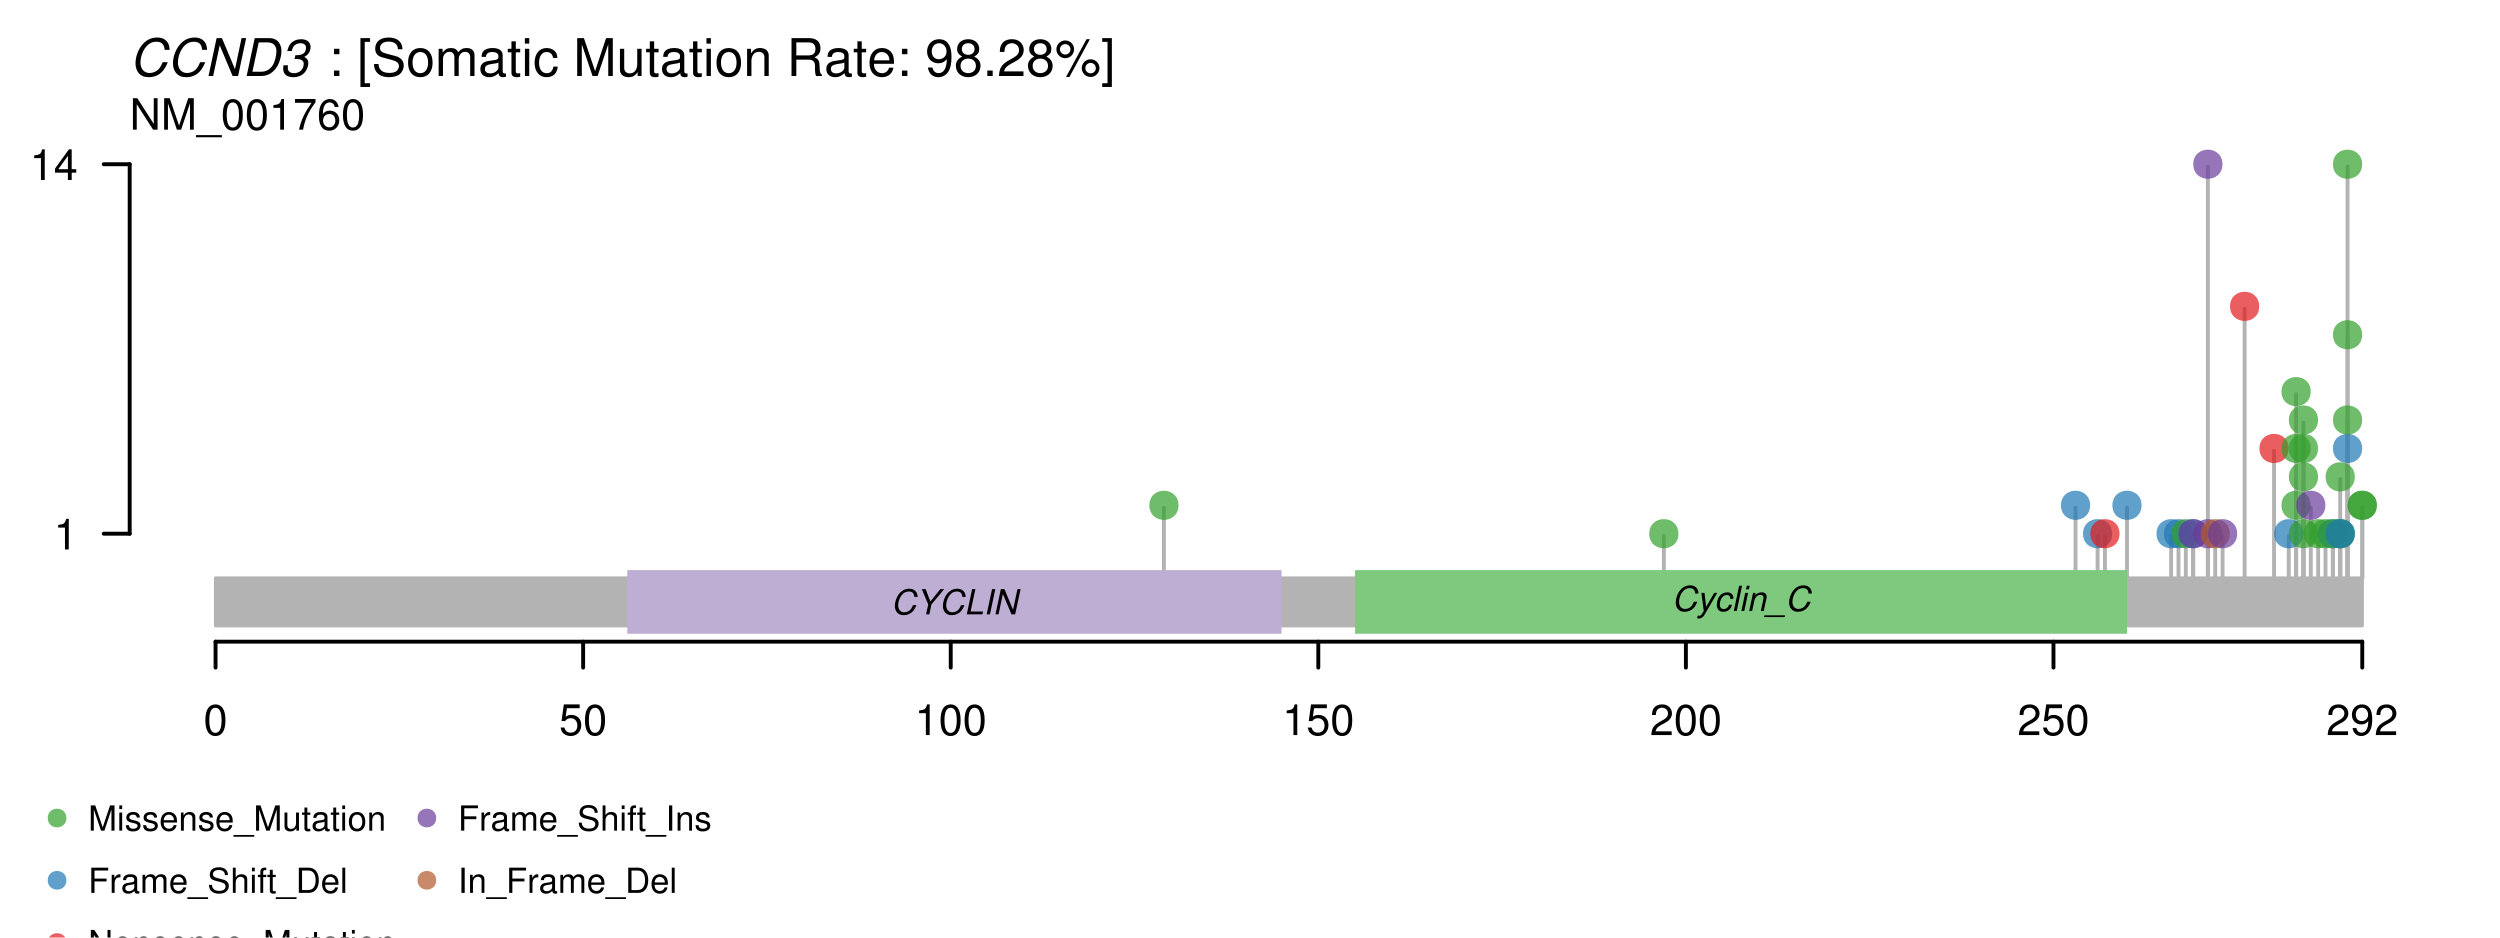 <?xml version="1.0" encoding="UTF-8"?>
<svg xmlns="http://www.w3.org/2000/svg" xmlns:xlink="http://www.w3.org/1999/xlink" width="576pt" height="216pt" viewBox="0 0 576 216" version="1.1">
<defs>
<g>
<symbol overflow="visible" id="glyph0-0">
<path style="stroke:none;" d=""/>
</symbol>
<symbol overflow="visible" id="glyph0-1">
<path style="stroke:none;" d="M 2.734 -7.062 C 2.078 -7.062 1.484 -6.766 1.109 -6.281 C 0.656 -5.656 0.422 -4.719 0.422 -3.406 C 0.422 -1.031 1.219 0.234 2.734 0.234 C 4.234 0.234 5.047 -1.031 5.047 -3.359 C 5.047 -4.734 4.828 -5.641 4.359 -6.281 C 3.984 -6.781 3.406 -7.062 2.734 -7.062 Z M 2.734 -6.281 C 3.688 -6.281 4.156 -5.328 4.156 -3.438 C 4.156 -1.438 3.688 -0.5 2.719 -0.5 C 1.797 -0.5 1.328 -1.469 1.328 -3.406 C 1.328 -5.328 1.797 -6.281 2.734 -6.281 Z M 2.734 -6.281 "/>
</symbol>
<symbol overflow="visible" id="glyph0-2">
<path style="stroke:none;" d="M 4.734 -7.062 L 1.094 -7.062 L 0.562 -3.219 L 1.375 -3.219 C 1.781 -3.703 2.125 -3.875 2.672 -3.875 C 3.609 -3.875 4.203 -3.219 4.203 -2.188 C 4.203 -1.172 3.625 -0.547 2.672 -0.547 C 1.906 -0.547 1.438 -0.938 1.219 -1.734 L 0.344 -1.734 C 0.469 -1.156 0.562 -0.875 0.781 -0.609 C 1.172 -0.078 1.891 0.234 2.688 0.234 C 4.109 0.234 5.109 -0.812 5.109 -2.297 C 5.109 -3.688 4.188 -4.641 2.828 -4.641 C 2.328 -4.641 1.938 -4.516 1.516 -4.219 L 1.797 -6.188 L 4.734 -6.188 Z M 4.734 -7.062 "/>
</symbol>
<symbol overflow="visible" id="glyph0-3">
<path style="stroke:none;" d="M 2.578 -5.031 L 2.578 0 L 3.453 0 L 3.453 -7.062 L 2.875 -7.062 C 2.562 -5.969 2.375 -5.828 1.016 -5.656 L 1.016 -5.031 Z M 2.578 -5.031 "/>
</symbol>
<symbol overflow="visible" id="glyph0-4">
<path style="stroke:none;" d="M 5.031 -0.859 L 1.328 -0.859 C 1.406 -1.438 1.734 -1.812 2.594 -2.312 L 3.594 -2.859 C 4.578 -3.391 5.094 -4.125 5.094 -4.984 C 5.094 -5.578 4.844 -6.125 4.422 -6.5 C 4.016 -6.875 3.5 -7.062 2.828 -7.062 C 1.938 -7.062 1.266 -6.734 0.875 -6.141 C 0.625 -5.766 0.516 -5.328 0.5 -4.609 L 1.375 -4.609 C 1.406 -5.094 1.469 -5.375 1.578 -5.609 C 1.812 -6.031 2.266 -6.297 2.797 -6.297 C 3.594 -6.297 4.188 -5.719 4.188 -4.969 C 4.188 -4.406 3.859 -3.938 3.234 -3.578 L 2.312 -3.062 C 0.844 -2.219 0.422 -1.547 0.344 0 L 5.031 0 Z M 5.031 -0.859 "/>
</symbol>
<symbol overflow="visible" id="glyph0-5">
<path style="stroke:none;" d="M 0.531 -1.609 C 0.703 -0.453 1.453 0.234 2.531 0.234 C 3.297 0.234 4.016 -0.156 4.422 -0.781 C 4.859 -1.469 5.062 -2.328 5.062 -3.609 C 5.062 -4.797 4.891 -5.547 4.469 -6.188 C 4.078 -6.75 3.469 -7.062 2.688 -7.062 C 1.344 -7.062 0.375 -6.062 0.375 -4.672 C 0.375 -3.359 1.281 -2.438 2.547 -2.438 C 3.219 -2.438 3.703 -2.672 4.156 -3.219 C 4.156 -1.5 3.594 -0.547 2.594 -0.547 C 1.969 -0.547 1.547 -0.938 1.406 -1.609 Z M 2.672 -6.297 C 3.5 -6.297 4.109 -5.609 4.109 -4.703 C 4.109 -3.828 3.5 -3.219 2.641 -3.219 C 1.797 -3.219 1.281 -3.797 1.281 -4.75 C 1.281 -5.641 1.875 -6.297 2.672 -6.297 Z M 2.672 -6.297 "/>
</symbol>
<symbol overflow="visible" id="glyph0-6">
<path style="stroke:none;" d="M 3.25 -1.688 L 3.25 0 L 4.125 0 L 4.125 -1.688 L 5.172 -1.688 L 5.172 -2.484 L 4.125 -2.484 L 4.125 -7.062 L 3.484 -7.062 L 0.281 -2.625 L 0.281 -1.688 Z M 3.25 -2.484 L 1.047 -2.484 L 3.25 -5.562 Z M 3.25 -2.484 "/>
</symbol>
<symbol overflow="visible" id="glyph0-7">
<path style="stroke:none;" d="M 6.422 -7.25 L 5.547 -7.25 L 5.547 -1.328 L 1.766 -7.25 L 0.75 -7.25 L 0.75 0 L 1.625 0 L 1.625 -5.875 L 5.391 0 L 6.422 0 Z M 6.422 -7.25 "/>
</symbol>
<symbol overflow="visible" id="glyph0-8">
<path style="stroke:none;" d="M 4.656 0 L 6.703 -6.078 L 6.703 0 L 7.578 0 L 7.578 -7.25 L 6.297 -7.25 L 4.188 -0.938 L 2.031 -7.25 L 0.75 -7.25 L 0.75 0 L 1.625 0 L 1.625 -6.078 L 3.688 0 Z M 4.656 0 "/>
</symbol>
<symbol overflow="visible" id="glyph0-9">
<path style="stroke:none;" d="M 5.75 1.25 L -0.219 1.25 L -0.219 1.75 L 5.75 1.75 Z M 5.75 1.25 "/>
</symbol>
<symbol overflow="visible" id="glyph0-10">
<path style="stroke:none;" d="M 5.172 -7.062 L 0.453 -7.062 L 0.453 -6.188 L 4.266 -6.188 C 2.594 -3.797 1.906 -2.312 1.375 0 L 2.312 0 C 2.703 -2.266 3.578 -4.203 5.172 -6.312 Z M 5.172 -7.062 "/>
</symbol>
<symbol overflow="visible" id="glyph0-11">
<path style="stroke:none;" d="M 4.953 -5.219 C 4.781 -6.375 4.031 -7.062 2.953 -7.062 C 2.188 -7.062 1.484 -6.672 1.062 -6.047 C 0.625 -5.359 0.422 -4.5 0.422 -3.219 C 0.422 -2.031 0.609 -1.281 1.031 -0.641 C 1.406 -0.078 2.016 0.234 2.797 0.234 C 4.141 0.234 5.109 -0.766 5.109 -2.156 C 5.109 -3.469 4.203 -4.391 2.953 -4.391 C 2.25 -4.391 1.703 -4.125 1.328 -3.609 C 1.328 -5.328 1.891 -6.281 2.891 -6.281 C 3.516 -6.281 3.938 -5.891 4.078 -5.219 Z M 2.844 -3.609 C 3.688 -3.609 4.203 -3.031 4.203 -2.078 C 4.203 -1.188 3.609 -0.547 2.812 -0.547 C 1.984 -0.547 1.375 -1.219 1.375 -2.125 C 1.375 -3 1.969 -3.609 2.844 -3.609 Z M 2.844 -3.609 "/>
</symbol>
<symbol overflow="visible" id="glyph1-0">
<path style="stroke:none;" d=""/>
</symbol>
<symbol overflow="visible" id="glyph1-1">
<path style="stroke:none;" d="M 9.203 -6.016 C 9.172 -6.719 9.047 -7.172 8.828 -7.578 C 8.328 -8.422 7.484 -8.859 6.359 -8.859 C 4.953 -8.859 3.797 -8.297 2.875 -7.172 C 1.922 -6.031 1.344 -4.391 1.344 -2.891 C 1.344 -2.062 1.578 -1.297 2.016 -0.734 C 2.562 -0.047 3.328 0.281 4.391 0.281 C 5.656 0.281 6.75 -0.188 7.531 -1.047 C 8 -1.547 8.375 -2.219 8.781 -3.172 L 7.609 -3.172 C 7.312 -2.5 7.125 -2.141 6.906 -1.859 C 6.406 -1.141 5.5 -0.688 4.547 -0.688 C 3.312 -0.688 2.484 -1.656 2.484 -3.109 C 2.484 -4.203 2.844 -5.391 3.453 -6.297 C 4.188 -7.375 5.062 -7.891 6.156 -7.891 C 7.359 -7.891 7.953 -7.297 8.062 -6.016 Z M 9.203 -6.016 "/>
</symbol>
<symbol overflow="visible" id="glyph1-2">
<path style="stroke:none;" d="M 9.578 -8.719 L 8.516 -8.719 L 7 -1.562 L 4 -8.719 L 2.766 -8.719 L 0.906 0 L 1.969 0 L 3.484 -7.062 L 6.453 0 L 7.719 0 Z M 9.578 -8.719 "/>
</symbol>
<symbol overflow="visible" id="glyph1-3">
<path style="stroke:none;" d="M 1.062 0 L 4.438 0 C 5.719 0 6.812 -0.531 7.688 -1.609 C 8.5 -2.594 9.078 -4.344 9.078 -5.828 C 9.078 -6.703 8.719 -7.594 8.156 -8.094 C 7.703 -8.5 7.062 -8.719 6.281 -8.719 L 2.922 -8.719 Z M 2.391 -0.984 L 3.844 -7.734 L 5.875 -7.734 C 7.156 -7.734 7.922 -6.984 7.922 -5.734 C 7.922 -4.641 7.547 -3.203 7.062 -2.453 C 6.438 -1.5 5.531 -0.984 4.453 -0.984 Z M 2.391 -0.984 "/>
</symbol>
<symbol overflow="visible" id="glyph1-4">
<path style="stroke:none;" d="M 3.469 -3.891 C 3.719 -3.906 3.844 -3.906 4 -3.906 C 5 -3.906 5.578 -3.5 5.578 -2.828 C 5.578 -1.531 4.656 -0.641 3.312 -0.641 C 2.469 -0.641 1.906 -1.109 1.906 -1.844 C 1.906 -1.938 1.906 -2.109 1.938 -2.312 L 1.953 -2.469 L 0.906 -2.469 C 0.859 -2.109 0.844 -1.938 0.844 -1.719 C 0.844 -0.438 1.656 0.281 3.156 0.281 C 4.234 0.281 5.141 -0.078 5.75 -0.75 C 6.297 -1.344 6.641 -2.203 6.641 -2.969 C 6.641 -3.656 6.375 -4.047 5.703 -4.391 C 6.719 -4.953 7.156 -5.672 7.156 -6.734 C 7.156 -7.781 6.297 -8.469 4.984 -8.469 C 4 -8.469 3.156 -8.109 2.562 -7.453 C 2.219 -7.047 2.016 -6.594 1.781 -5.734 L 2.828 -5.734 C 2.953 -6.266 3.062 -6.547 3.234 -6.797 C 3.594 -7.281 4.172 -7.547 4.844 -7.547 C 5.625 -7.547 6.109 -7.156 6.109 -6.516 C 6.109 -6.062 5.953 -5.625 5.703 -5.344 C 5.375 -4.969 4.75 -4.781 3.875 -4.781 L 3.656 -4.781 Z M 3.469 -3.891 "/>
</symbol>
<symbol overflow="visible" id="glyph2-0">
<path style="stroke:none;" d=""/>
</symbol>
<symbol overflow="visible" id="glyph2-1">
<path style="stroke:none;" d=""/>
</symbol>
<symbol overflow="visible" id="glyph2-2">
<path style="stroke:none;" d="M 2.562 -1.25 L 1.312 -1.25 L 1.312 0 L 2.562 0 Z M 2.562 -6.266 L 1.312 -6.266 L 1.312 -5.016 L 2.562 -5.016 Z M 2.562 -6.266 "/>
</symbol>
<symbol overflow="visible" id="glyph2-3">
<path style="stroke:none;" d="M 2.984 -8.719 L 0.766 -8.719 L 0.766 2.531 L 2.984 2.531 L 2.984 1.672 L 1.75 1.672 L 1.75 -7.859 L 2.984 -7.859 Z M 2.984 -8.719 "/>
</symbol>
<symbol overflow="visible" id="glyph2-4">
<path style="stroke:none;" d="M 7.125 -6.156 C 7.109 -7.859 5.938 -8.859 3.938 -8.859 C 2.016 -8.859 0.844 -7.875 0.844 -6.297 C 0.844 -5.234 1.406 -4.562 2.547 -4.266 L 4.703 -3.688 C 5.812 -3.406 6.312 -2.969 6.312 -2.281 C 6.312 -1.812 6.062 -1.344 5.688 -1.078 C 5.344 -0.844 4.797 -0.703 4.094 -0.703 C 3.141 -0.703 2.5 -0.938 2.078 -1.438 C 1.75 -1.812 1.609 -2.234 1.625 -2.766 L 0.578 -2.766 C 0.578 -1.969 0.734 -1.453 1.094 -0.969 C 1.688 -0.156 2.688 0.281 4.016 0.281 C 5.062 0.281 5.906 0.031 6.469 -0.391 C 7.047 -0.859 7.422 -1.641 7.422 -2.391 C 7.422 -3.469 6.75 -4.25 5.562 -4.578 L 3.375 -5.156 C 2.328 -5.453 1.953 -5.781 1.953 -6.453 C 1.953 -7.344 2.719 -7.922 3.891 -7.922 C 5.281 -7.922 6.062 -7.297 6.078 -6.156 Z M 7.125 -6.156 "/>
</symbol>
<symbol overflow="visible" id="glyph2-5">
<path style="stroke:none;" d="M 3.25 -6.438 C 1.5 -6.438 0.438 -5.188 0.438 -3.078 C 0.438 -0.984 1.484 0.281 3.266 0.281 C 5.016 0.281 6.094 -0.984 6.094 -3.031 C 6.094 -5.203 5.062 -6.438 3.25 -6.438 Z M 3.266 -5.516 C 4.391 -5.516 5.062 -4.609 5.062 -3.047 C 5.062 -1.578 4.359 -0.641 3.266 -0.641 C 2.156 -0.641 1.469 -1.562 1.469 -3.078 C 1.469 -4.594 2.156 -5.516 3.266 -5.516 Z M 3.266 -5.516 "/>
</symbol>
<symbol overflow="visible" id="glyph2-6">
<path style="stroke:none;" d="M 0.844 -6.266 L 0.844 0 L 1.844 0 L 1.844 -3.938 C 1.844 -4.844 2.5 -5.562 3.312 -5.562 C 4.047 -5.562 4.469 -5.109 4.469 -4.312 L 4.469 0 L 5.469 0 L 5.469 -3.938 C 5.469 -4.844 6.125 -5.562 6.938 -5.562 C 7.672 -5.562 8.109 -5.109 8.109 -4.312 L 8.109 0 L 9.109 0 L 9.109 -4.703 C 9.109 -5.828 8.469 -6.438 7.297 -6.438 C 6.453 -6.438 5.953 -6.188 5.359 -5.484 C 5 -6.156 4.5 -6.438 3.688 -6.438 C 2.844 -6.438 2.297 -6.125 1.75 -5.375 L 1.75 -6.266 Z M 0.844 -6.266 "/>
</symbol>
<symbol overflow="visible" id="glyph2-7">
<path style="stroke:none;" d="M 6.391 -0.578 C 6.281 -0.562 6.234 -0.562 6.188 -0.562 C 5.828 -0.562 5.641 -0.734 5.641 -1.047 L 5.641 -4.734 C 5.641 -5.844 4.828 -6.438 3.281 -6.438 C 2.375 -6.438 1.625 -6.188 1.203 -5.719 C 0.922 -5.391 0.797 -5.031 0.781 -4.406 L 1.781 -4.406 C 1.859 -5.172 2.312 -5.516 3.25 -5.516 C 4.141 -5.516 4.656 -5.188 4.656 -4.594 L 4.656 -4.328 C 4.656 -3.906 4.406 -3.734 3.609 -3.641 C 2.203 -3.453 1.984 -3.406 1.609 -3.25 C 0.875 -2.953 0.5 -2.391 0.5 -1.578 C 0.5 -0.438 1.297 0.281 2.562 0.281 C 3.344 0.281 3.984 0 4.688 -0.641 C 4.75 -0.016 5.062 0.281 5.719 0.281 C 5.922 0.281 6.078 0.25 6.391 0.172 Z M 4.656 -1.969 C 4.656 -1.641 4.547 -1.438 4.25 -1.156 C 3.844 -0.781 3.359 -0.594 2.766 -0.594 C 2 -0.594 1.547 -0.969 1.547 -1.609 C 1.547 -2.266 1.984 -2.594 3.047 -2.75 C 4.094 -2.891 4.312 -2.938 4.656 -3.094 Z M 4.656 -1.969 "/>
</symbol>
<symbol overflow="visible" id="glyph2-8">
<path style="stroke:none;" d="M 3.031 -6.266 L 2.016 -6.266 L 2.016 -7.984 L 1.016 -7.984 L 1.016 -6.266 L 0.172 -6.266 L 0.172 -5.453 L 1.016 -5.453 L 1.016 -0.719 C 1.016 -0.078 1.453 0.281 2.219 0.281 C 2.469 0.281 2.703 0.25 3.031 0.188 L 3.031 -0.641 C 2.906 -0.609 2.75 -0.594 2.562 -0.594 C 2.125 -0.594 2.016 -0.719 2.016 -1.156 L 2.016 -5.453 L 3.031 -5.453 Z M 3.031 -6.266 "/>
</symbol>
<symbol overflow="visible" id="glyph2-9">
<path style="stroke:none;" d="M 1.797 -6.266 L 0.797 -6.266 L 0.797 0 L 1.797 0 Z M 1.797 -8.719 L 0.781 -8.719 L 0.781 -7.453 L 1.797 -7.453 Z M 1.797 -8.719 "/>
</symbol>
<symbol overflow="visible" id="glyph2-10">
<path style="stroke:none;" d="M 5.625 -4.156 C 5.578 -4.766 5.453 -5.156 5.219 -5.516 C 4.781 -6.094 4.031 -6.438 3.156 -6.438 C 1.469 -6.438 0.375 -5.109 0.375 -3.031 C 0.375 -1 1.453 0.281 3.141 0.281 C 4.641 0.281 5.578 -0.625 5.703 -2.156 L 4.703 -2.156 C 4.531 -1.141 4.016 -0.641 3.172 -0.641 C 2.062 -0.641 1.406 -1.547 1.406 -3.031 C 1.406 -4.594 2.062 -5.516 3.141 -5.516 C 3.984 -5.516 4.5 -5.031 4.625 -4.156 Z M 5.625 -4.156 "/>
</symbol>
<symbol overflow="visible" id="glyph2-11">
<path style="stroke:none;" d="M 5.594 0 L 8.047 -7.297 L 8.047 0 L 9.094 0 L 9.094 -8.719 L 7.547 -8.719 L 5.016 -1.125 L 2.438 -8.719 L 0.891 -8.719 L 0.891 0 L 1.953 0 L 1.953 -7.297 L 4.422 0 Z M 5.594 0 "/>
</symbol>
<symbol overflow="visible" id="glyph2-12">
<path style="stroke:none;" d="M 5.766 0 L 5.766 -6.266 L 4.766 -6.266 L 4.766 -2.719 C 4.766 -1.438 4.094 -0.594 3.062 -0.594 C 2.266 -0.594 1.766 -1.078 1.766 -1.828 L 1.766 -6.266 L 0.781 -6.266 L 0.781 -1.438 C 0.781 -0.391 1.547 0.281 2.766 0.281 C 3.688 0.281 4.281 -0.047 4.859 -0.875 L 4.859 0 Z M 5.766 0 "/>
</symbol>
<symbol overflow="visible" id="glyph2-13">
<path style="stroke:none;" d="M 0.844 -6.266 L 0.844 0 L 1.844 0 L 1.844 -3.453 C 1.844 -4.734 2.516 -5.562 3.531 -5.562 C 4.328 -5.562 4.828 -5.094 4.828 -4.344 L 4.828 0 L 5.828 0 L 5.828 -4.734 C 5.828 -5.766 5.047 -6.438 3.844 -6.438 C 2.906 -6.438 2.312 -6.078 1.75 -5.219 L 1.75 -6.266 Z M 0.844 -6.266 "/>
</symbol>
<symbol overflow="visible" id="glyph2-14">
<path style="stroke:none;" d="M 2.219 -3.75 L 5.094 -3.75 C 6.078 -3.75 6.531 -3.281 6.531 -2.203 L 6.516 -1.422 C 6.516 -0.891 6.609 -0.359 6.766 0 L 8.109 0 L 8.109 -0.281 C 7.703 -0.562 7.609 -0.875 7.594 -2.031 C 7.578 -3.469 7.344 -3.891 6.406 -4.297 C 7.391 -4.781 7.781 -5.391 7.781 -6.391 C 7.781 -7.891 6.844 -8.719 5.125 -8.719 L 1.109 -8.719 L 1.109 0 L 2.219 0 Z M 2.219 -4.734 L 2.219 -7.734 L 4.906 -7.734 C 5.531 -7.734 5.891 -7.641 6.172 -7.406 C 6.469 -7.141 6.625 -6.75 6.625 -6.234 C 6.625 -5.203 6.094 -4.734 4.906 -4.734 Z M 2.219 -4.734 "/>
</symbol>
<symbol overflow="visible" id="glyph2-15">
<path style="stroke:none;" d="M 6.125 -2.797 C 6.125 -3.75 6.062 -4.328 5.875 -4.797 C 5.469 -5.828 4.516 -6.438 3.344 -6.438 C 1.609 -6.438 0.484 -5.109 0.484 -3.047 C 0.484 -0.984 1.562 0.281 3.328 0.281 C 4.75 0.281 5.75 -0.531 6 -1.906 L 5 -1.906 C 4.719 -1.078 4.156 -0.641 3.359 -0.641 C 2.719 -0.641 2.188 -0.938 1.859 -1.453 C 1.609 -1.812 1.531 -2.172 1.516 -2.797 Z M 1.547 -3.609 C 1.625 -4.766 2.328 -5.516 3.328 -5.516 C 4.312 -5.516 5.062 -4.703 5.062 -3.688 C 5.062 -3.656 5.062 -3.641 5.062 -3.609 Z M 1.547 -3.609 "/>
</symbol>
<symbol overflow="visible" id="glyph2-16">
<path style="stroke:none;" d="M 0.641 -1.938 C 0.844 -0.547 1.75 0.281 3.031 0.281 C 3.969 0.281 4.812 -0.172 5.312 -0.938 C 5.844 -1.75 6.078 -2.797 6.078 -4.344 C 6.078 -5.766 5.875 -6.672 5.359 -7.422 C 4.906 -8.109 4.156 -8.469 3.234 -8.469 C 1.609 -8.469 0.453 -7.281 0.453 -5.625 C 0.453 -4.047 1.531 -2.922 3.062 -2.922 C 3.859 -2.922 4.453 -3.219 5 -3.875 C 4.984 -1.812 4.312 -0.656 3.109 -0.656 C 2.359 -0.656 1.859 -1.125 1.688 -1.938 Z M 3.219 -7.547 C 4.203 -7.547 4.938 -6.734 4.938 -5.641 C 4.938 -4.609 4.203 -3.859 3.172 -3.859 C 2.156 -3.859 1.531 -4.562 1.531 -5.703 C 1.531 -6.781 2.25 -7.547 3.219 -7.547 Z M 3.219 -7.547 "/>
</symbol>
<symbol overflow="visible" id="glyph2-17">
<path style="stroke:none;" d="M 4.672 -4.453 C 5.547 -4.984 5.828 -5.422 5.828 -6.219 C 5.828 -7.547 4.797 -8.469 3.281 -8.469 C 1.797 -8.469 0.734 -7.547 0.734 -6.219 C 0.734 -5.422 1.031 -5 1.891 -4.453 C 0.922 -4 0.438 -3.281 0.438 -2.359 C 0.438 -0.797 1.609 0.281 3.281 0.281 C 4.953 0.281 6.125 -0.797 6.125 -2.344 C 6.125 -3.281 5.656 -4 4.672 -4.453 Z M 3.281 -7.547 C 4.188 -7.547 4.75 -7.016 4.75 -6.188 C 4.75 -5.406 4.172 -4.875 3.281 -4.875 C 2.406 -4.875 1.812 -5.406 1.812 -6.203 C 1.812 -7.016 2.406 -7.547 3.281 -7.547 Z M 3.281 -4 C 4.344 -4 5.062 -3.328 5.062 -2.328 C 5.062 -1.328 4.344 -0.656 3.266 -0.656 C 2.234 -0.656 1.516 -1.344 1.516 -2.328 C 1.516 -3.328 2.234 -4 3.281 -4 Z M 3.281 -4 "/>
</symbol>
<symbol overflow="visible" id="glyph2-18">
<path style="stroke:none;" d="M 2.281 -1.25 L 1.047 -1.25 L 1.047 0 L 2.281 0 Z M 2.281 -1.25 "/>
</symbol>
<symbol overflow="visible" id="glyph2-19">
<path style="stroke:none;" d="M 6.047 -1.047 L 1.594 -1.047 C 1.703 -1.734 2.078 -2.172 3.125 -2.781 L 4.312 -3.438 C 5.5 -4.078 6.109 -4.953 6.109 -5.984 C 6.109 -6.688 5.828 -7.344 5.312 -7.812 C 4.812 -8.266 4.203 -8.469 3.391 -8.469 C 2.312 -8.469 1.516 -8.094 1.047 -7.375 C 0.75 -6.922 0.625 -6.391 0.594 -5.531 L 1.656 -5.531 C 1.688 -6.109 1.75 -6.453 1.906 -6.734 C 2.172 -7.25 2.719 -7.547 3.359 -7.547 C 4.312 -7.547 5.031 -6.875 5.031 -5.969 C 5.031 -5.297 4.641 -4.719 3.891 -4.297 L 2.781 -3.672 C 1.016 -2.672 0.5 -1.859 0.406 0 L 6.047 0 Z M 6.047 -1.047 "/>
</symbol>
<symbol overflow="visible" id="glyph2-20">
<path style="stroke:none;" d="M 2.375 -8.188 C 1.266 -8.188 0.344 -7.266 0.344 -6.141 C 0.344 -5.016 1.266 -4.094 2.391 -4.094 C 3.5 -4.094 4.422 -5.016 4.422 -6.125 C 4.422 -7.281 3.531 -8.188 2.375 -8.188 Z M 2.375 -7.344 C 3.062 -7.344 3.594 -6.812 3.594 -6.125 C 3.594 -5.469 3.047 -4.938 2.391 -4.938 C 1.719 -4.938 1.172 -5.484 1.172 -6.141 C 1.172 -6.812 1.719 -7.344 2.375 -7.344 Z M 7.281 -8.469 L 2.562 0.234 L 3.344 0.234 L 8.062 -8.469 Z M 8.219 -3.844 C 7.109 -3.844 6.188 -2.922 6.188 -1.812 C 6.188 -0.688 7.109 0.234 8.234 0.234 C 9.328 0.234 10.266 -0.688 10.266 -1.797 C 10.266 -2.938 9.375 -3.844 8.219 -3.844 Z M 8.219 -3.016 C 8.906 -3.016 9.438 -2.469 9.438 -1.797 C 9.438 -1.141 8.891 -0.609 8.234 -0.609 C 7.562 -0.609 7.016 -1.141 7.016 -1.812 C 7.016 -2.469 7.562 -3.016 8.219 -3.016 Z M 8.219 -3.016 "/>
</symbol>
<symbol overflow="visible" id="glyph2-21">
<path style="stroke:none;" d="M 0.281 2.531 L 2.5 2.531 L 2.5 -8.719 L 0.281 -8.719 L 0.281 -7.859 L 1.5 -7.859 L 1.5 1.672 L 0.281 1.672 Z M 0.281 2.531 "/>
</symbol>
<symbol overflow="visible" id="glyph3-0">
<path style="stroke:none;" d=""/>
</symbol>
<symbol overflow="visible" id="glyph3-1">
<path style="stroke:none;" d="M 6.141 -4.016 C 6.109 -4.484 6.031 -4.781 5.875 -5.047 C 5.547 -5.609 4.984 -5.906 4.234 -5.906 C 3.312 -5.906 2.531 -5.531 1.906 -4.781 C 1.281 -4.031 0.891 -2.922 0.891 -1.922 C 0.891 -1.375 1.047 -0.875 1.344 -0.5 C 1.719 -0.031 2.219 0.188 2.922 0.188 C 3.766 0.188 4.5 -0.125 5.016 -0.688 C 5.328 -1.031 5.594 -1.469 5.859 -2.125 L 5.078 -2.125 C 4.875 -1.672 4.75 -1.422 4.609 -1.234 C 4.266 -0.75 3.672 -0.469 3.031 -0.469 C 2.203 -0.469 1.656 -1.109 1.656 -2.078 C 1.656 -2.797 1.891 -3.594 2.297 -4.203 C 2.781 -4.922 3.375 -5.266 4.109 -5.266 C 4.906 -5.266 5.312 -4.875 5.375 -4.016 Z M 6.141 -4.016 "/>
</symbol>
<symbol overflow="visible" id="glyph3-2">
<path style="stroke:none;" d="M 4 -4.172 L 2.141 -0.938 L 1.766 -4.172 L 1.047 -4.172 L 1.594 0.031 L 1.172 0.672 C 0.969 1.016 0.844 1.094 0.547 1.094 C 0.469 1.094 0.406 1.078 0.188 1.062 L 0.062 1.656 C 0.203 1.719 0.297 1.734 0.453 1.734 C 1.016 1.734 1.422 1.469 1.766 0.875 L 4.703 -4.172 Z M 4 -4.172 "/>
</symbol>
<symbol overflow="visible" id="glyph3-3">
<path style="stroke:none;" d="M 4.391 -2.766 L 4.406 -2.891 C 4.406 -3.016 4.422 -3.094 4.422 -3.125 C 4.422 -3.391 4.266 -3.703 4.062 -3.922 C 3.812 -4.172 3.484 -4.297 3.031 -4.297 C 2.312 -4.297 1.672 -4 1.25 -3.438 C 0.875 -2.953 0.609 -2.094 0.609 -1.359 C 0.609 -0.984 0.734 -0.594 0.953 -0.312 C 1.234 0.031 1.578 0.188 2.094 0.188 C 2.75 0.188 3.297 -0.047 3.672 -0.484 C 3.875 -0.719 4 -0.984 4.125 -1.438 L 3.453 -1.438 C 3.219 -0.781 2.781 -0.438 2.203 -0.438 C 1.656 -0.438 1.312 -0.828 1.312 -1.438 C 1.312 -1.953 1.469 -2.562 1.734 -2.969 C 2.031 -3.438 2.438 -3.688 2.922 -3.688 C 3.422 -3.688 3.734 -3.406 3.734 -2.953 C 3.734 -2.906 3.734 -2.844 3.719 -2.766 Z M 4.391 -2.766 "/>
</symbol>
<symbol overflow="visible" id="glyph3-4">
<path style="stroke:none;" d="M 2.453 -5.812 L 1.781 -5.812 L 0.547 0 L 1.219 0 Z M 2.453 -5.812 "/>
</symbol>
<symbol overflow="visible" id="glyph3-5">
<path style="stroke:none;" d="M 2.078 -4.172 L 1.406 -4.172 L 0.531 0 L 1.188 0 Z M 2.438 -5.812 L 1.766 -5.812 L 1.578 -4.984 L 2.25 -4.984 Z M 2.438 -5.812 "/>
</symbol>
<symbol overflow="visible" id="glyph3-6">
<path style="stroke:none;" d="M 1.438 -4.172 L 0.562 0 L 1.234 0 L 1.719 -2.297 C 1.906 -3.172 2.469 -3.719 3.172 -3.719 C 3.578 -3.719 3.875 -3.438 3.875 -3.078 C 3.875 -3.031 3.859 -2.906 3.828 -2.781 L 3.234 0 L 3.906 0 L 4.547 -3 C 4.562 -3.094 4.578 -3.203 4.578 -3.297 C 4.578 -3.906 4.156 -4.297 3.484 -4.297 C 2.891 -4.297 2.359 -4.078 1.938 -3.656 L 2.047 -4.172 Z M 1.438 -4.172 "/>
</symbol>
<symbol overflow="visible" id="glyph3-7">
<path style="stroke:none;" d="M 4.391 1 L -0.375 1 L -0.469 1.406 L 4.297 1.406 Z M 4.391 1 "/>
</symbol>
<symbol overflow="visible" id="glyph3-8">
<path style="stroke:none;" d="M 3.562 -2.281 L 6.5 -5.812 L 5.625 -5.812 L 3.312 -2.969 L 2.234 -5.812 L 1.344 -5.812 L 2.828 -2.281 L 2.328 0 L 3.078 0 Z M 3.562 -2.281 "/>
</symbol>
<symbol overflow="visible" id="glyph3-9">
<path style="stroke:none;" d="M 2.625 -5.812 L 1.875 -5.812 L 0.641 0 L 4.25 0 L 4.391 -0.656 L 1.516 -0.656 Z M 2.625 -5.812 "/>
</symbol>
<symbol overflow="visible" id="glyph3-10">
<path style="stroke:none;" d="M 2.781 -5.812 L 2.031 -5.812 L 0.797 0 L 1.547 0 Z M 2.781 -5.812 "/>
</symbol>
<symbol overflow="visible" id="glyph3-11">
<path style="stroke:none;" d="M 6.391 -5.812 L 5.672 -5.812 L 4.656 -1.047 L 2.672 -5.812 L 1.844 -5.812 L 0.609 0 L 1.312 0 L 2.312 -4.703 L 4.297 0 L 5.141 0 Z M 6.391 -5.812 "/>
</symbol>
<symbol overflow="visible" id="glyph4-0">
<path style="stroke:none;" d=""/>
</symbol>
<symbol overflow="visible" id="glyph4-1">
<path style="stroke:none;" d="M 3.734 0 L 5.359 -4.875 L 5.359 0 L 6.062 0 L 6.062 -5.812 L 5.031 -5.812 L 3.344 -0.75 L 1.625 -5.812 L 0.594 -5.812 L 0.594 0 L 1.297 0 L 1.297 -4.875 L 2.953 0 Z M 3.734 0 "/>
</symbol>
<symbol overflow="visible" id="glyph4-2">
<path style="stroke:none;" d="M 1.188 -4.172 L 0.531 -4.172 L 0.531 0 L 1.188 0 Z M 1.188 -5.812 L 0.531 -5.812 L 0.531 -4.969 L 1.188 -4.969 Z M 1.188 -5.812 "/>
</symbol>
<symbol overflow="visible" id="glyph4-3">
<path style="stroke:none;" d="M 3.484 -3.016 C 3.484 -3.828 2.938 -4.297 1.969 -4.297 C 1 -4.297 0.375 -3.797 0.375 -3.016 C 0.375 -2.359 0.703 -2.062 1.703 -1.812 L 2.312 -1.672 C 2.781 -1.547 2.969 -1.391 2.969 -1.078 C 2.969 -0.688 2.578 -0.438 1.984 -0.438 C 1.641 -0.438 1.328 -0.531 1.156 -0.703 C 1.062 -0.828 1.016 -0.953 0.969 -1.25 L 0.266 -1.25 C 0.297 -0.281 0.844 0.188 1.938 0.188 C 2.984 0.188 3.656 -0.328 3.656 -1.141 C 3.656 -1.766 3.312 -2.109 2.484 -2.297 L 1.844 -2.453 C 1.297 -2.578 1.062 -2.75 1.062 -3.047 C 1.062 -3.438 1.406 -3.688 1.953 -3.688 C 2.484 -3.688 2.766 -3.453 2.781 -3.016 Z M 3.484 -3.016 "/>
</symbol>
<symbol overflow="visible" id="glyph4-4">
<path style="stroke:none;" d="M 4.094 -1.859 C 4.094 -2.5 4.047 -2.891 3.922 -3.203 C 3.656 -3.875 3.016 -4.297 2.234 -4.297 C 1.062 -4.297 0.312 -3.406 0.312 -2.031 C 0.312 -0.656 1.047 0.188 2.219 0.188 C 3.172 0.188 3.828 -0.359 4 -1.266 L 3.328 -1.266 C 3.141 -0.719 2.766 -0.438 2.234 -0.438 C 1.812 -0.438 1.453 -0.625 1.234 -0.969 C 1.078 -1.219 1.016 -1.453 1.016 -1.859 Z M 1.031 -2.406 C 1.078 -3.172 1.547 -3.688 2.219 -3.688 C 2.875 -3.688 3.375 -3.141 3.375 -2.453 C 3.375 -2.438 3.375 -2.422 3.375 -2.406 Z M 1.031 -2.406 "/>
</symbol>
<symbol overflow="visible" id="glyph4-5">
<path style="stroke:none;" d="M 0.562 -4.172 L 0.562 0 L 1.234 0 L 1.234 -2.297 C 1.234 -3.156 1.672 -3.719 2.359 -3.719 C 2.891 -3.719 3.219 -3.391 3.219 -2.891 L 3.219 0 L 3.875 0 L 3.875 -3.156 C 3.875 -3.844 3.359 -4.297 2.562 -4.297 C 1.938 -4.297 1.531 -4.062 1.172 -3.469 L 1.172 -4.172 Z M 0.562 -4.172 "/>
</symbol>
<symbol overflow="visible" id="glyph4-6">
<path style="stroke:none;" d="M 4.609 1 L -0.172 1 L -0.172 1.406 L 4.609 1.406 Z M 4.609 1 "/>
</symbol>
<symbol overflow="visible" id="glyph4-7">
<path style="stroke:none;" d="M 3.844 0 L 3.844 -4.172 L 3.172 -4.172 L 3.172 -1.812 C 3.172 -0.953 2.734 -0.391 2.047 -0.391 C 1.516 -0.391 1.172 -0.719 1.172 -1.219 L 1.172 -4.172 L 0.516 -4.172 L 0.516 -0.953 C 0.516 -0.266 1.031 0.188 1.844 0.188 C 2.469 0.188 2.859 -0.031 3.25 -0.578 L 3.25 0 Z M 3.844 0 "/>
</symbol>
<symbol overflow="visible" id="glyph4-8">
<path style="stroke:none;" d="M 2.031 -4.172 L 1.344 -4.172 L 1.344 -5.328 L 0.672 -5.328 L 0.672 -4.172 L 0.109 -4.172 L 0.109 -3.641 L 0.672 -3.641 L 0.672 -0.484 C 0.672 -0.062 0.969 0.188 1.484 0.188 C 1.641 0.188 1.797 0.172 2.031 0.125 L 2.031 -0.438 C 1.938 -0.406 1.828 -0.391 1.703 -0.391 C 1.422 -0.391 1.344 -0.484 1.344 -0.766 L 1.344 -3.641 L 2.031 -3.641 Z M 2.031 -4.172 "/>
</symbol>
<symbol overflow="visible" id="glyph4-9">
<path style="stroke:none;" d="M 4.266 -0.391 C 4.188 -0.375 4.156 -0.375 4.125 -0.375 C 3.891 -0.375 3.766 -0.5 3.766 -0.703 L 3.766 -3.156 C 3.766 -3.891 3.219 -4.297 2.188 -4.297 C 1.578 -4.297 1.078 -4.125 0.812 -3.812 C 0.609 -3.594 0.531 -3.359 0.516 -2.938 L 1.188 -2.938 C 1.25 -3.453 1.547 -3.688 2.172 -3.688 C 2.766 -3.688 3.094 -3.453 3.094 -3.062 L 3.094 -2.891 C 3.094 -2.609 2.938 -2.484 2.406 -2.422 C 1.469 -2.297 1.328 -2.266 1.062 -2.172 C 0.578 -1.969 0.328 -1.594 0.328 -1.047 C 0.328 -0.297 0.859 0.188 1.703 0.188 C 2.234 0.188 2.656 0 3.125 -0.438 C 3.172 -0.016 3.375 0.188 3.812 0.188 C 3.938 0.188 4.047 0.172 4.266 0.109 Z M 3.094 -1.312 C 3.094 -1.094 3.031 -0.953 2.844 -0.766 C 2.562 -0.531 2.234 -0.391 1.844 -0.391 C 1.328 -0.391 1.031 -0.641 1.031 -1.062 C 1.031 -1.5 1.328 -1.734 2.031 -1.828 C 2.734 -1.922 2.875 -1.953 3.094 -2.062 Z M 3.094 -1.312 "/>
</symbol>
<symbol overflow="visible" id="glyph4-10">
<path style="stroke:none;" d="M 2.172 -4.297 C 1 -4.297 0.281 -3.453 0.281 -2.062 C 0.281 -0.656 0.984 0.188 2.172 0.188 C 3.344 0.188 4.062 -0.656 4.062 -2.031 C 4.062 -3.469 3.375 -4.297 2.172 -4.297 Z M 2.172 -3.688 C 2.922 -3.688 3.375 -3.062 3.375 -2.031 C 3.375 -1.047 2.906 -0.438 2.172 -0.438 C 1.438 -0.438 0.984 -1.047 0.984 -2.062 C 0.984 -3.062 1.438 -3.688 2.172 -3.688 Z M 2.172 -3.688 "/>
</symbol>
<symbol overflow="visible" id="glyph4-11">
<path style="stroke:none;" d="M 1.453 -2.641 L 4.234 -2.641 L 4.234 -3.297 L 1.453 -3.297 L 1.453 -5.156 L 4.609 -5.156 L 4.609 -5.812 L 0.719 -5.812 L 0.719 0 L 1.453 0 Z M 1.453 -2.641 "/>
</symbol>
<symbol overflow="visible" id="glyph4-12">
<path style="stroke:none;" d="M 0.547 -4.172 L 0.547 0 L 1.219 0 L 1.219 -2.172 C 1.219 -2.766 1.375 -3.156 1.688 -3.391 C 1.891 -3.531 2.094 -3.578 2.562 -3.594 L 2.562 -4.266 C 2.453 -4.281 2.391 -4.297 2.297 -4.297 C 1.875 -4.297 1.547 -4.047 1.156 -3.422 L 1.156 -4.172 Z M 0.547 -4.172 "/>
</symbol>
<symbol overflow="visible" id="glyph4-13">
<path style="stroke:none;" d="M 0.562 -4.172 L 0.562 0 L 1.234 0 L 1.234 -2.625 C 1.234 -3.234 1.672 -3.719 2.203 -3.719 C 2.703 -3.719 2.984 -3.406 2.984 -2.875 L 2.984 0 L 3.656 0 L 3.656 -2.625 C 3.656 -3.234 4.094 -3.719 4.625 -3.719 C 5.109 -3.719 5.406 -3.406 5.406 -2.875 L 5.406 0 L 6.078 0 L 6.078 -3.125 C 6.078 -3.875 5.641 -4.297 4.859 -4.297 C 4.297 -4.297 3.969 -4.125 3.578 -3.656 C 3.328 -4.109 3 -4.297 2.453 -4.297 C 1.891 -4.297 1.531 -4.094 1.172 -3.578 L 1.172 -4.172 Z M 0.562 -4.172 "/>
</symbol>
<symbol overflow="visible" id="glyph4-14">
<path style="stroke:none;" d="M 4.75 -4.109 C 4.734 -5.25 3.953 -5.906 2.625 -5.906 C 1.344 -5.906 0.562 -5.25 0.562 -4.203 C 0.562 -3.484 0.938 -3.047 1.703 -2.844 L 3.141 -2.469 C 3.875 -2.266 4.203 -1.969 4.203 -1.516 C 4.203 -1.219 4.047 -0.891 3.797 -0.719 C 3.562 -0.562 3.203 -0.469 2.719 -0.469 C 2.094 -0.469 1.672 -0.625 1.391 -0.953 C 1.172 -1.219 1.078 -1.484 1.078 -1.844 L 0.375 -1.844 C 0.391 -1.312 0.5 -0.969 0.719 -0.641 C 1.125 -0.109 1.797 0.188 2.672 0.188 C 3.375 0.188 3.938 0.031 4.312 -0.266 C 4.703 -0.578 4.953 -1.094 4.953 -1.594 C 4.953 -2.312 4.5 -2.844 3.719 -3.047 L 2.25 -3.438 C 1.547 -3.641 1.297 -3.859 1.297 -4.297 C 1.297 -4.891 1.812 -5.281 2.594 -5.281 C 3.516 -5.281 4.047 -4.859 4.047 -4.109 Z M 4.75 -4.109 "/>
</symbol>
<symbol overflow="visible" id="glyph4-15">
<path style="stroke:none;" d="M 0.562 -5.812 L 0.562 0 L 1.219 0 L 1.219 -2.297 C 1.219 -3.156 1.672 -3.719 2.344 -3.719 C 2.562 -3.719 2.781 -3.641 2.938 -3.516 C 3.125 -3.391 3.219 -3.188 3.219 -2.891 L 3.219 0 L 3.875 0 L 3.875 -3.156 C 3.875 -3.859 3.375 -4.297 2.562 -4.297 C 1.969 -4.297 1.609 -4.109 1.219 -3.609 L 1.219 -5.812 Z M 0.562 -5.812 "/>
</symbol>
<symbol overflow="visible" id="glyph4-16">
<path style="stroke:none;" d="M 2.062 -4.172 L 1.359 -4.172 L 1.359 -4.828 C 1.359 -5.109 1.516 -5.25 1.828 -5.25 C 1.875 -5.25 1.906 -5.25 2.062 -5.25 L 2.062 -5.797 C 1.906 -5.828 1.812 -5.828 1.688 -5.828 C 1.062 -5.828 0.703 -5.484 0.703 -4.891 L 0.703 -4.172 L 0.141 -4.172 L 0.141 -3.641 L 0.703 -3.641 L 0.703 0 L 1.359 0 L 1.359 -3.641 L 2.062 -3.641 Z M 2.062 -4.172 "/>
</symbol>
<symbol overflow="visible" id="glyph4-17">
<path style="stroke:none;" d="M 0.703 0 L 2.953 0 C 4.422 0 5.312 -1.094 5.312 -2.906 C 5.312 -4.703 4.422 -5.812 2.953 -5.812 L 0.703 -5.812 Z M 1.453 -0.656 L 1.453 -5.156 L 2.828 -5.156 C 3.969 -5.156 4.578 -4.375 4.578 -2.906 C 4.578 -1.438 3.969 -0.656 2.828 -0.656 Z M 1.453 -0.656 "/>
</symbol>
<symbol overflow="visible" id="glyph4-18">
<path style="stroke:none;" d="M 1.219 -5.812 L 0.547 -5.812 L 0.547 0 L 1.219 0 Z M 1.219 -5.812 "/>
</symbol>
<symbol overflow="visible" id="glyph4-19">
<path style="stroke:none;" d="M 5.141 -5.812 L 4.453 -5.812 L 4.453 -1.062 L 1.406 -5.812 L 0.609 -5.812 L 0.609 0 L 1.312 0 L 1.312 -4.703 L 4.312 0 L 5.141 0 Z M 5.141 -5.812 "/>
</symbol>
<symbol overflow="visible" id="glyph4-20">
<path style="stroke:none;" d="M 1.547 -5.812 L 0.797 -5.812 L 0.797 0 L 1.547 0 Z M 1.547 -5.812 "/>
</symbol>
</g>
</defs>
<g id="surface94">
<rect x="0" y="0" width="576" height="216" style="fill:rgb(100%,100%,100%);fill-opacity:1;stroke:none;"/>
<path style="fill-rule:nonzero;fill:rgb(70.196%,70.196%,70.196%);fill-opacity:1;stroke-width:0.75;stroke-linecap:round;stroke-linejoin:round;stroke:rgb(70.196%,70.196%,70.196%);stroke-opacity:1;stroke-miterlimit:10;" d="M 49.664 144.184 L 544.266 144.184 L 544.266 133.184 L 49.664 133.184 Z M 49.664 144.184 "/>
<path style="fill:none;stroke-width:0.9;stroke-linecap:round;stroke-linejoin:round;stroke:rgb(0%,0%,0%);stroke-opacity:1;stroke-miterlimit:10;" d="M 49.664 147.84 L 544.266 147.84 "/>
<path style="fill:none;stroke-width:0.9;stroke-linecap:round;stroke-linejoin:round;stroke:rgb(0%,0%,0%);stroke-opacity:1;stroke-miterlimit:10;" d="M 49.664 147.84 L 49.664 153.816 "/>
<path style="fill:none;stroke-width:0.9;stroke-linecap:round;stroke-linejoin:round;stroke:rgb(0%,0%,0%);stroke-opacity:1;stroke-miterlimit:10;" d="M 134.355 147.84 L 134.355 153.816 "/>
<path style="fill:none;stroke-width:0.9;stroke-linecap:round;stroke-linejoin:round;stroke:rgb(0%,0%,0%);stroke-opacity:1;stroke-miterlimit:10;" d="M 219.047 147.84 L 219.047 153.816 "/>
<path style="fill:none;stroke-width:0.9;stroke-linecap:round;stroke-linejoin:round;stroke:rgb(0%,0%,0%);stroke-opacity:1;stroke-miterlimit:10;" d="M 303.738 147.84 L 303.738 153.816 "/>
<path style="fill:none;stroke-width:0.9;stroke-linecap:round;stroke-linejoin:round;stroke:rgb(0%,0%,0%);stroke-opacity:1;stroke-miterlimit:10;" d="M 388.43 147.84 L 388.43 153.816 "/>
<path style="fill:none;stroke-width:0.9;stroke-linecap:round;stroke-linejoin:round;stroke:rgb(0%,0%,0%);stroke-opacity:1;stroke-miterlimit:10;" d="M 473.121 147.84 L 473.121 153.816 "/>
<path style="fill:none;stroke-width:0.9;stroke-linecap:round;stroke-linejoin:round;stroke:rgb(0%,0%,0%);stroke-opacity:1;stroke-miterlimit:10;" d="M 544.266 147.84 L 544.266 153.816 "/>
<g style="fill:rgb(0%,0%,0%);fill-opacity:1;">
  <use xlink:href="#glyph0-1" x="46.895" y="169.352"/>
</g>
<g style="fill:rgb(0%,0%,0%);fill-opacity:1;">
  <use xlink:href="#glyph0-2" x="128.816" y="169.352"/>
  <use xlink:href="#glyph0-1" x="134.354" y="169.352"/>
</g>
<g style="fill:rgb(0%,0%,0%);fill-opacity:1;">
  <use xlink:href="#glyph0-3" x="210.742" y="169.352"/>
  <use xlink:href="#glyph0-1" x="216.28" y="169.352"/>
  <use xlink:href="#glyph0-1" x="221.818" y="169.352"/>
</g>
<g style="fill:rgb(0%,0%,0%);fill-opacity:1;">
  <use xlink:href="#glyph0-3" x="295.434" y="169.352"/>
  <use xlink:href="#glyph0-2" x="300.971" y="169.352"/>
  <use xlink:href="#glyph0-1" x="306.509" y="169.352"/>
</g>
<g style="fill:rgb(0%,0%,0%);fill-opacity:1;">
  <use xlink:href="#glyph0-4" x="380.125" y="169.352"/>
  <use xlink:href="#glyph0-1" x="385.663" y="169.352"/>
  <use xlink:href="#glyph0-1" x="391.201" y="169.352"/>
</g>
<g style="fill:rgb(0%,0%,0%);fill-opacity:1;">
  <use xlink:href="#glyph0-4" x="464.816" y="169.352"/>
  <use xlink:href="#glyph0-2" x="470.354" y="169.352"/>
  <use xlink:href="#glyph0-1" x="475.892" y="169.352"/>
</g>
<g style="fill:rgb(0%,0%,0%);fill-opacity:1;">
  <use xlink:href="#glyph0-4" x="535.961" y="169.352"/>
  <use xlink:href="#glyph0-5" x="541.499" y="169.352"/>
  <use xlink:href="#glyph0-4" x="547.036" y="169.352"/>
</g>
<path style="fill:none;stroke-width:0.9;stroke-linecap:round;stroke-linejoin:round;stroke:rgb(0%,0%,0%);stroke-opacity:1;stroke-miterlimit:10;" d="M 29.879 122.969 L 29.879 37.84 "/>
<path style="fill:none;stroke-width:0.9;stroke-linecap:round;stroke-linejoin:round;stroke:rgb(0%,0%,0%);stroke-opacity:1;stroke-miterlimit:10;" d="M 29.879 122.969 L 23.902 122.969 "/>
<path style="fill:none;stroke-width:0.9;stroke-linecap:round;stroke-linejoin:round;stroke:rgb(0%,0%,0%);stroke-opacity:1;stroke-miterlimit:10;" d="M 29.879 37.84 L 23.902 37.84 "/>
<g style="fill:rgb(0%,0%,0%);fill-opacity:1;">
  <use xlink:href="#glyph0-3" x="12.391" y="126.598"/>
</g>
<g style="fill:rgb(0%,0%,0%);fill-opacity:1;">
  <use xlink:href="#glyph0-3" x="6.855" y="41.469"/>
  <use xlink:href="#glyph0-6" x="12.393" y="41.469"/>
</g>
<path style="fill:none;stroke-width:0.9;stroke-linecap:round;stroke-linejoin:round;stroke:rgb(70.196%,70.196%,70.196%);stroke-opacity:1;stroke-miterlimit:10;" d="M 268.168 133.184 L 268.168 116.969 "/>
<path style="fill:none;stroke-width:0.9;stroke-linecap:round;stroke-linejoin:round;stroke:rgb(70.196%,70.196%,70.196%);stroke-opacity:1;stroke-miterlimit:10;" d="M 383.352 133.184 L 383.352 123.52 "/>
<path style="fill:none;stroke-width:0.9;stroke-linecap:round;stroke-linejoin:round;stroke:rgb(70.196%,70.196%,70.196%);stroke-opacity:1;stroke-miterlimit:10;" d="M 478.203 133.184 L 478.203 116.969 "/>
<path style="fill:none;stroke-width:0.9;stroke-linecap:round;stroke-linejoin:round;stroke:rgb(70.196%,70.196%,70.196%);stroke-opacity:1;stroke-miterlimit:10;" d="M 483.285 133.184 L 483.285 123.52 "/>
<path style="fill:none;stroke-width:0.9;stroke-linecap:round;stroke-linejoin:round;stroke:rgb(70.196%,70.196%,70.196%);stroke-opacity:1;stroke-miterlimit:10;" d="M 484.98 133.184 L 484.98 123.52 "/>
<path style="fill:none;stroke-width:0.9;stroke-linecap:round;stroke-linejoin:round;stroke:rgb(70.196%,70.196%,70.196%);stroke-opacity:1;stroke-miterlimit:10;" d="M 490.062 133.184 L 490.062 116.969 "/>
<path style="fill:none;stroke-width:0.9;stroke-linecap:round;stroke-linejoin:round;stroke:rgb(70.196%,70.196%,70.196%);stroke-opacity:1;stroke-miterlimit:10;" d="M 500.223 133.184 L 500.223 123.52 "/>
<path style="fill:none;stroke-width:0.9;stroke-linecap:round;stroke-linejoin:round;stroke:rgb(70.196%,70.196%,70.196%);stroke-opacity:1;stroke-miterlimit:10;" d="M 501.918 133.184 L 501.918 123.52 "/>
<path style="fill:none;stroke-width:0.9;stroke-linecap:round;stroke-linejoin:round;stroke:rgb(70.196%,70.196%,70.196%);stroke-opacity:1;stroke-miterlimit:10;" d="M 503.613 133.184 L 503.613 123.52 "/>
<path style="fill:none;stroke-width:0.9;stroke-linecap:round;stroke-linejoin:round;stroke:rgb(70.196%,70.196%,70.196%);stroke-opacity:1;stroke-miterlimit:10;" d="M 505.305 133.184 L 505.305 123.52 "/>
<path style="fill:none;stroke-width:0.9;stroke-linecap:round;stroke-linejoin:round;stroke:rgb(70.196%,70.196%,70.196%);stroke-opacity:1;stroke-miterlimit:10;" d="M 505.305 133.184 L 505.305 123.52 "/>
<path style="fill:none;stroke-width:0.9;stroke-linecap:round;stroke-linejoin:round;stroke:rgb(70.196%,70.196%,70.196%);stroke-opacity:1;stroke-miterlimit:10;" d="M 508.695 133.184 L 508.695 38.391 "/>
<path style="fill:none;stroke-width:0.9;stroke-linecap:round;stroke-linejoin:round;stroke:rgb(70.196%,70.196%,70.196%);stroke-opacity:1;stroke-miterlimit:10;" d="M 508.695 133.184 L 508.695 123.52 "/>
<path style="fill:none;stroke-width:0.9;stroke-linecap:round;stroke-linejoin:round;stroke:rgb(70.196%,70.196%,70.196%);stroke-opacity:1;stroke-miterlimit:10;" d="M 510.387 133.184 L 510.387 123.52 "/>
<path style="fill:none;stroke-width:0.9;stroke-linecap:round;stroke-linejoin:round;stroke:rgb(70.196%,70.196%,70.196%);stroke-opacity:1;stroke-miterlimit:10;" d="M 512.082 133.184 L 512.082 123.52 "/>
<path style="fill:none;stroke-width:0.9;stroke-linecap:round;stroke-linejoin:round;stroke:rgb(70.196%,70.196%,70.196%);stroke-opacity:1;stroke-miterlimit:10;" d="M 517.164 133.184 L 517.164 71.133 "/>
<path style="fill:none;stroke-width:0.9;stroke-linecap:round;stroke-linejoin:round;stroke:rgb(70.196%,70.196%,70.196%);stroke-opacity:1;stroke-miterlimit:10;" d="M 523.938 133.184 L 523.938 103.875 "/>
<path style="fill:none;stroke-width:0.9;stroke-linecap:round;stroke-linejoin:round;stroke:rgb(70.196%,70.196%,70.196%);stroke-opacity:1;stroke-miterlimit:10;" d="M 527.324 133.184 L 527.324 123.52 "/>
<path style="fill:none;stroke-width:0.9;stroke-linecap:round;stroke-linejoin:round;stroke:rgb(70.196%,70.196%,70.196%);stroke-opacity:1;stroke-miterlimit:10;" d="M 529.02 133.184 L 529.02 90.777 "/>
<path style="fill:none;stroke-width:0.9;stroke-linecap:round;stroke-linejoin:round;stroke:rgb(70.196%,70.196%,70.196%);stroke-opacity:1;stroke-miterlimit:10;" d="M 529.02 133.184 L 529.02 116.969 "/>
<path style="fill:none;stroke-width:0.9;stroke-linecap:round;stroke-linejoin:round;stroke:rgb(70.196%,70.196%,70.196%);stroke-opacity:1;stroke-miterlimit:10;" d="M 529.02 133.184 L 529.02 103.875 "/>
<path style="fill:none;stroke-width:0.9;stroke-linecap:round;stroke-linejoin:round;stroke:rgb(70.196%,70.196%,70.196%);stroke-opacity:1;stroke-miterlimit:10;" d="M 530.715 133.184 L 530.715 97.324 "/>
<path style="fill:none;stroke-width:0.9;stroke-linecap:round;stroke-linejoin:round;stroke:rgb(70.196%,70.196%,70.196%);stroke-opacity:1;stroke-miterlimit:10;" d="M 530.715 133.184 L 530.715 110.422 "/>
<path style="fill:none;stroke-width:0.9;stroke-linecap:round;stroke-linejoin:round;stroke:rgb(70.196%,70.196%,70.196%);stroke-opacity:1;stroke-miterlimit:10;" d="M 530.715 133.184 L 530.715 103.875 "/>
<path style="fill:none;stroke-width:0.9;stroke-linecap:round;stroke-linejoin:round;stroke:rgb(70.196%,70.196%,70.196%);stroke-opacity:1;stroke-miterlimit:10;" d="M 530.715 133.184 L 530.715 123.52 "/>
<path style="fill:none;stroke-width:0.9;stroke-linecap:round;stroke-linejoin:round;stroke:rgb(70.196%,70.196%,70.196%);stroke-opacity:1;stroke-miterlimit:10;" d="M 532.406 133.184 L 532.406 116.969 "/>
<path style="fill:none;stroke-width:0.9;stroke-linecap:round;stroke-linejoin:round;stroke:rgb(70.196%,70.196%,70.196%);stroke-opacity:1;stroke-miterlimit:10;" d="M 534.102 133.184 L 534.102 123.52 "/>
<path style="fill:none;stroke-width:0.9;stroke-linecap:round;stroke-linejoin:round;stroke:rgb(70.196%,70.196%,70.196%);stroke-opacity:1;stroke-miterlimit:10;" d="M 535.793 133.184 L 535.793 123.52 "/>
<path style="fill:none;stroke-width:0.9;stroke-linecap:round;stroke-linejoin:round;stroke:rgb(70.196%,70.196%,70.196%);stroke-opacity:1;stroke-miterlimit:10;" d="M 537.488 133.184 L 537.488 123.52 "/>
<path style="fill:none;stroke-width:0.9;stroke-linecap:round;stroke-linejoin:round;stroke:rgb(70.196%,70.196%,70.196%);stroke-opacity:1;stroke-miterlimit:10;" d="M 537.488 133.184 L 537.488 123.52 "/>
<path style="fill:none;stroke-width:0.9;stroke-linecap:round;stroke-linejoin:round;stroke:rgb(70.196%,70.196%,70.196%);stroke-opacity:1;stroke-miterlimit:10;" d="M 539.184 133.184 L 539.184 123.52 "/>
<path style="fill:none;stroke-width:0.9;stroke-linecap:round;stroke-linejoin:round;stroke:rgb(70.196%,70.196%,70.196%);stroke-opacity:1;stroke-miterlimit:10;" d="M 539.184 133.184 L 539.184 110.422 "/>
<path style="fill:none;stroke-width:0.9;stroke-linecap:round;stroke-linejoin:round;stroke:rgb(70.196%,70.196%,70.196%);stroke-opacity:1;stroke-miterlimit:10;" d="M 539.184 133.184 L 539.184 123.52 "/>
<path style="fill:none;stroke-width:0.9;stroke-linecap:round;stroke-linejoin:round;stroke:rgb(70.196%,70.196%,70.196%);stroke-opacity:1;stroke-miterlimit:10;" d="M 539.184 133.184 L 539.184 123.52 "/>
<path style="fill:none;stroke-width:0.9;stroke-linecap:round;stroke-linejoin:round;stroke:rgb(70.196%,70.196%,70.196%);stroke-opacity:1;stroke-miterlimit:10;" d="M 540.875 133.184 L 540.875 103.875 "/>
<path style="fill:none;stroke-width:0.9;stroke-linecap:round;stroke-linejoin:round;stroke:rgb(70.196%,70.196%,70.196%);stroke-opacity:1;stroke-miterlimit:10;" d="M 540.875 133.184 L 540.875 77.68 "/>
<path style="fill:none;stroke-width:0.9;stroke-linecap:round;stroke-linejoin:round;stroke:rgb(70.196%,70.196%,70.196%);stroke-opacity:1;stroke-miterlimit:10;" d="M 540.875 133.184 L 540.875 97.324 "/>
<path style="fill:none;stroke-width:0.9;stroke-linecap:round;stroke-linejoin:round;stroke:rgb(70.196%,70.196%,70.196%);stroke-opacity:1;stroke-miterlimit:10;" d="M 540.875 133.184 L 540.875 38.391 "/>
<path style="fill:none;stroke-width:0.9;stroke-linecap:round;stroke-linejoin:round;stroke:rgb(70.196%,70.196%,70.196%);stroke-opacity:1;stroke-miterlimit:10;" d="M 544.266 133.184 L 544.266 116.969 "/>
<path style="fill:none;stroke-width:0.9;stroke-linecap:round;stroke-linejoin:round;stroke:rgb(70.196%,70.196%,70.196%);stroke-opacity:1;stroke-miterlimit:10;" d="M 544.266 133.184 L 544.266 116.969 "/>
<path style=" stroke:none;fill-rule:nonzero;fill:rgb(20%,62.745%,17.255%);fill-opacity:0.702;" d="M 271.531 116.418 C 271.531 120.902 264.809 120.902 264.809 116.418 C 264.809 111.938 271.531 111.938 271.531 116.418 "/>
<path style=" stroke:none;fill-rule:nonzero;fill:rgb(20%,62.745%,17.255%);fill-opacity:0.702;" d="M 386.711 122.969 C 386.711 127.449 379.988 127.449 379.988 122.969 C 379.988 118.484 386.711 118.484 386.711 122.969 "/>
<path style=" stroke:none;fill-rule:nonzero;fill:rgb(12.157%,47.059%,70.588%);fill-opacity:0.702;" d="M 481.566 116.418 C 481.566 120.902 474.844 120.902 474.844 116.418 C 474.844 111.938 481.566 111.938 481.566 116.418 "/>
<path style=" stroke:none;fill-rule:nonzero;fill:rgb(12.157%,47.059%,70.588%);fill-opacity:0.702;" d="M 486.648 122.969 C 486.648 127.449 479.926 127.449 479.926 122.969 C 479.926 118.484 486.648 118.484 486.648 122.969 "/>
<path style=" stroke:none;fill-rule:nonzero;fill:rgb(89.02%,10.196%,10.98%);fill-opacity:0.702;" d="M 488.34 122.969 C 488.34 127.449 481.617 127.449 481.617 122.969 C 481.617 118.484 488.34 118.484 488.34 122.969 "/>
<path style=" stroke:none;fill-rule:nonzero;fill:rgb(12.157%,47.059%,70.588%);fill-opacity:0.702;" d="M 493.422 116.418 C 493.422 120.902 486.699 120.902 486.699 116.418 C 486.699 111.938 493.422 111.938 493.422 116.418 "/>
<path style=" stroke:none;fill-rule:nonzero;fill:rgb(12.157%,47.059%,70.588%);fill-opacity:0.702;" d="M 503.586 122.969 C 503.586 127.449 496.863 127.449 496.863 122.969 C 496.863 118.484 503.586 118.484 503.586 122.969 "/>
<path style=" stroke:none;fill-rule:nonzero;fill:rgb(12.157%,47.059%,70.588%);fill-opacity:0.702;" d="M 505.281 122.969 C 505.281 127.449 498.555 127.449 498.555 122.969 C 498.555 118.484 505.281 118.484 505.281 122.969 "/>
<path style=" stroke:none;fill-rule:nonzero;fill:rgb(20%,62.745%,17.255%);fill-opacity:0.702;" d="M 506.973 122.969 C 506.973 127.449 500.25 127.449 500.25 122.969 C 500.25 118.484 506.973 118.484 506.973 122.969 "/>
<path style=" stroke:none;fill-rule:nonzero;fill:rgb(12.157%,47.059%,70.588%);fill-opacity:0.702;" d="M 508.668 122.969 C 508.668 127.449 501.945 127.449 501.945 122.969 C 501.945 118.484 508.668 118.484 508.668 122.969 "/>
<path style=" stroke:none;fill-rule:nonzero;fill:rgb(41.569%,23.922%,60.392%);fill-opacity:0.702;" d="M 508.668 122.969 C 508.668 127.449 501.945 127.449 501.945 122.969 C 501.945 118.484 508.668 118.484 508.668 122.969 "/>
<path style=" stroke:none;fill-rule:nonzero;fill:rgb(41.569%,23.922%,60.392%);fill-opacity:0.702;" d="M 512.055 37.84 C 512.055 42.32 505.332 42.32 505.332 37.84 C 505.332 33.355 512.055 33.355 512.055 37.84 "/>
<path style=" stroke:none;fill-rule:nonzero;fill:rgb(41.569%,23.922%,60.392%);fill-opacity:0.702;" d="M 512.055 122.969 C 512.055 127.449 505.332 127.449 505.332 122.969 C 505.332 118.484 512.055 118.484 512.055 122.969 "/>
<path style=" stroke:none;fill-rule:nonzero;fill:rgb(69.412%,34.902%,15.686%);fill-opacity:0.702;" d="M 513.75 122.969 C 513.75 127.449 507.027 127.449 507.027 122.969 C 507.027 118.484 513.75 118.484 513.75 122.969 "/>
<path style=" stroke:none;fill-rule:nonzero;fill:rgb(41.569%,23.922%,60.392%);fill-opacity:0.702;" d="M 515.441 122.969 C 515.441 127.449 508.719 127.449 508.719 122.969 C 508.719 118.484 515.441 118.484 515.441 122.969 "/>
<path style=" stroke:none;fill-rule:nonzero;fill:rgb(89.02%,10.196%,10.98%);fill-opacity:0.702;" d="M 520.523 70.582 C 520.523 75.062 513.801 75.062 513.801 70.582 C 513.801 66.098 520.523 66.098 520.523 70.582 "/>
<path style=" stroke:none;fill-rule:nonzero;fill:rgb(89.02%,10.196%,10.98%);fill-opacity:0.702;" d="M 527.301 103.324 C 527.301 107.805 520.578 107.805 520.578 103.324 C 520.578 98.84 527.301 98.84 527.301 103.324 "/>
<path style=" stroke:none;fill-rule:nonzero;fill:rgb(12.157%,47.059%,70.588%);fill-opacity:0.702;" d="M 530.688 122.969 C 530.688 127.449 523.965 127.449 523.965 122.969 C 523.965 118.484 530.688 118.484 530.688 122.969 "/>
<path style=" stroke:none;fill-rule:nonzero;fill:rgb(20%,62.745%,17.255%);fill-opacity:0.702;" d="M 532.383 90.227 C 532.383 94.707 525.656 94.707 525.656 90.227 C 525.656 85.746 532.383 85.746 532.383 90.227 "/>
<path style=" stroke:none;fill-rule:nonzero;fill:rgb(20%,62.745%,17.255%);fill-opacity:0.702;" d="M 532.383 116.418 C 532.383 120.902 525.656 120.902 525.656 116.418 C 525.656 111.938 532.383 111.938 532.383 116.418 "/>
<path style=" stroke:none;fill-rule:nonzero;fill:rgb(20%,62.745%,17.255%);fill-opacity:0.702;" d="M 532.383 103.324 C 532.383 107.805 525.656 107.805 525.656 103.324 C 525.656 98.84 532.383 98.84 532.383 103.324 "/>
<path style=" stroke:none;fill-rule:nonzero;fill:rgb(20%,62.745%,17.255%);fill-opacity:0.702;" d="M 534.074 96.773 C 534.074 101.258 527.352 101.258 527.352 96.773 C 527.352 92.293 534.074 92.293 534.074 96.773 "/>
<path style=" stroke:none;fill-rule:nonzero;fill:rgb(20%,62.745%,17.255%);fill-opacity:0.702;" d="M 534.074 109.871 C 534.074 114.352 527.352 114.352 527.352 109.871 C 527.352 105.391 534.074 105.391 534.074 109.871 "/>
<path style=" stroke:none;fill-rule:nonzero;fill:rgb(20%,62.745%,17.255%);fill-opacity:0.702;" d="M 534.074 103.324 C 534.074 107.805 527.352 107.805 527.352 103.324 C 527.352 98.84 534.074 98.84 534.074 103.324 "/>
<path style=" stroke:none;fill-rule:nonzero;fill:rgb(20%,62.745%,17.255%);fill-opacity:0.702;" d="M 534.074 122.969 C 534.074 127.449 527.352 127.449 527.352 122.969 C 527.352 118.484 534.074 118.484 534.074 122.969 "/>
<path style=" stroke:none;fill-rule:nonzero;fill:rgb(41.569%,23.922%,60.392%);fill-opacity:0.702;" d="M 535.77 116.418 C 535.77 120.902 529.047 120.902 529.047 116.418 C 529.047 111.938 535.77 111.938 535.77 116.418 "/>
<path style=" stroke:none;fill-rule:nonzero;fill:rgb(20%,62.745%,17.255%);fill-opacity:0.702;" d="M 537.461 122.969 C 537.461 127.449 530.738 127.449 530.738 122.969 C 530.738 118.484 537.461 118.484 537.461 122.969 "/>
<path style=" stroke:none;fill-rule:nonzero;fill:rgb(20%,62.745%,17.255%);fill-opacity:0.702;" d="M 539.156 122.969 C 539.156 127.449 532.434 127.449 532.434 122.969 C 532.434 118.484 539.156 118.484 539.156 122.969 "/>
<path style=" stroke:none;fill-rule:nonzero;fill:rgb(12.157%,47.059%,70.588%);fill-opacity:0.702;" d="M 540.852 122.969 C 540.852 127.449 534.129 127.449 534.129 122.969 C 534.129 118.484 540.852 118.484 540.852 122.969 "/>
<path style=" stroke:none;fill-rule:nonzero;fill:rgb(20%,62.745%,17.255%);fill-opacity:0.702;" d="M 540.852 122.969 C 540.852 127.449 534.129 127.449 534.129 122.969 C 534.129 118.484 540.852 118.484 540.852 122.969 "/>
<path style=" stroke:none;fill-rule:nonzero;fill:rgb(12.157%,47.059%,70.588%);fill-opacity:0.702;" d="M 542.543 122.969 C 542.543 127.449 535.82 127.449 535.82 122.969 C 535.82 118.484 542.543 118.484 542.543 122.969 "/>
<path style=" stroke:none;fill-rule:nonzero;fill:rgb(20%,62.745%,17.255%);fill-opacity:0.702;" d="M 542.543 109.871 C 542.543 114.352 535.82 114.352 535.82 109.871 C 535.82 105.391 542.543 105.391 542.543 109.871 "/>
<path style=" stroke:none;fill-rule:nonzero;fill:rgb(20%,62.745%,17.255%);fill-opacity:0.702;" d="M 542.543 122.969 C 542.543 127.449 535.82 127.449 535.82 122.969 C 535.82 118.484 542.543 118.484 542.543 122.969 "/>
<path style=" stroke:none;fill-rule:nonzero;fill:rgb(12.157%,47.059%,70.588%);fill-opacity:0.702;" d="M 542.543 122.969 C 542.543 127.449 535.82 127.449 535.82 122.969 C 535.82 118.484 542.543 118.484 542.543 122.969 "/>
<path style=" stroke:none;fill-rule:nonzero;fill:rgb(12.157%,47.059%,70.588%);fill-opacity:0.702;" d="M 544.238 103.324 C 544.238 107.805 537.516 107.805 537.516 103.324 C 537.516 98.84 544.238 98.84 544.238 103.324 "/>
<path style=" stroke:none;fill-rule:nonzero;fill:rgb(20%,62.745%,17.255%);fill-opacity:0.702;" d="M 544.238 77.129 C 544.238 81.613 537.516 81.613 537.516 77.129 C 537.516 72.648 544.238 72.648 544.238 77.129 "/>
<path style=" stroke:none;fill-rule:nonzero;fill:rgb(20%,62.745%,17.255%);fill-opacity:0.702;" d="M 544.238 96.773 C 544.238 101.258 537.516 101.258 537.516 96.773 C 537.516 92.293 544.238 92.293 544.238 96.773 "/>
<path style=" stroke:none;fill-rule:nonzero;fill:rgb(20%,62.745%,17.255%);fill-opacity:0.702;" d="M 544.238 37.84 C 544.238 42.32 537.516 42.32 537.516 37.84 C 537.516 33.355 544.238 33.355 544.238 37.84 "/>
<path style=" stroke:none;fill-rule:nonzero;fill:rgb(20%,62.745%,17.255%);fill-opacity:0.702;" d="M 547.625 116.418 C 547.625 120.902 540.902 120.902 540.902 116.418 C 540.902 111.938 547.625 111.938 547.625 116.418 "/>
<path style=" stroke:none;fill-rule:nonzero;fill:rgb(20%,62.745%,17.255%);fill-opacity:0.702;" d="M 547.625 116.418 C 547.625 120.902 540.902 120.902 540.902 116.418 C 540.902 111.938 547.625 111.938 547.625 116.418 "/>
<path style=" stroke:none;fill-rule:nonzero;fill:rgb(49.804%,78.824%,49.804%);fill-opacity:1;" d="M 312.207 146.02 L 490.059 146.02 L 490.059 131.352 L 312.207 131.352 Z M 312.207 146.02 "/>
<path style=" stroke:none;fill-rule:nonzero;fill:rgb(74.51%,68.235%,83.137%);fill-opacity:1;" d="M 144.52 146.02 L 295.27 146.02 L 295.27 131.352 L 144.52 131.352 Z M 144.52 146.02 "/>
<g style="fill:rgb(0%,0%,0%);fill-opacity:1;">
  <use xlink:href="#glyph1-1" x="29.879" y="17.504"/>
  <use xlink:href="#glyph1-1" x="38.508" y="17.504"/>
  <use xlink:href="#glyph1-2" x="47.138" y="17.504"/>
  <use xlink:href="#glyph1-3" x="55.767" y="17.504"/>
  <use xlink:href="#glyph1-4" x="64.396" y="17.504"/>
</g>
<g style="fill:rgb(0%,0%,0%);fill-opacity:1;">
  <use xlink:href="#glyph2-1" x="72.312" y="17.504"/>
  <use xlink:href="#glyph2-2" x="75.635" y="17.504"/>
  <use xlink:href="#glyph2-1" x="78.958" y="17.504"/>
  <use xlink:href="#glyph2-3" x="82.28" y="17.504"/>
  <use xlink:href="#glyph2-4" x="85.603" y="17.504"/>
  <use xlink:href="#glyph2-5" x="93.575" y="17.504"/>
  <use xlink:href="#glyph2-6" x="100.22" y="17.504"/>
  <use xlink:href="#glyph2-7" x="110.176" y="17.504"/>
  <use xlink:href="#glyph2-8" x="116.822" y="17.504"/>
  <use xlink:href="#glyph2-9" x="120.144" y="17.504"/>
  <use xlink:href="#glyph2-10" x="122.798" y="17.504"/>
  <use xlink:href="#glyph2-1" x="128.774" y="17.504"/>
  <use xlink:href="#glyph2-11" x="132.096" y="17.504"/>
  <use xlink:href="#glyph2-12" x="142.052" y="17.504"/>
  <use xlink:href="#glyph2-8" x="148.698" y="17.504"/>
  <use xlink:href="#glyph2-7" x="152.02" y="17.504"/>
  <use xlink:href="#glyph2-8" x="158.666" y="17.504"/>
  <use xlink:href="#glyph2-9" x="161.988" y="17.504"/>
  <use xlink:href="#glyph2-5" x="164.642" y="17.504"/>
  <use xlink:href="#glyph2-13" x="171.287" y="17.504"/>
  <use xlink:href="#glyph2-1" x="177.932" y="17.504"/>
  <use xlink:href="#glyph2-14" x="181.255" y="17.504"/>
  <use xlink:href="#glyph2-7" x="189.884" y="17.504"/>
  <use xlink:href="#glyph2-8" x="196.53" y="17.504"/>
  <use xlink:href="#glyph2-15" x="199.852" y="17.504"/>
  <use xlink:href="#glyph2-2" x="206.498" y="17.504"/>
  <use xlink:href="#glyph2-1" x="209.82" y="17.504"/>
</g>
<g style="fill:rgb(0%,0%,0%);fill-opacity:1;">
  <use xlink:href="#glyph2-16" x="213.145" y="17.504"/>
  <use xlink:href="#glyph2-17" x="219.79" y="17.504"/>
  <use xlink:href="#glyph2-18" x="226.435" y="17.504"/>
  <use xlink:href="#glyph2-19" x="229.758" y="17.504"/>
  <use xlink:href="#glyph2-17" x="236.403" y="17.504"/>
</g>
<g style="fill:rgb(0%,0%,0%);fill-opacity:1;">
  <use xlink:href="#glyph2-20" x="243.047" y="17.504"/>
  <use xlink:href="#glyph2-21" x="253.672" y="17.504"/>
</g>
<g style="fill:rgb(0%,0%,0%);fill-opacity:1;">
  <use xlink:href="#glyph0-7" x="29.879" y="29.879"/>
  <use xlink:href="#glyph0-8" x="37.07" y="29.879"/>
  <use xlink:href="#glyph0-9" x="45.367" y="29.879"/>
  <use xlink:href="#glyph0-1" x="50.904" y="29.879"/>
  <use xlink:href="#glyph0-1" x="56.442" y="29.879"/>
  <use xlink:href="#glyph0-3" x="61.98" y="29.879"/>
  <use xlink:href="#glyph0-10" x="67.518" y="29.879"/>
  <use xlink:href="#glyph0-11" x="73.056" y="29.879"/>
  <use xlink:href="#glyph0-1" x="78.593" y="29.879"/>
</g>
<g style="fill:rgb(0%,0%,0%);fill-opacity:1;">
  <use xlink:href="#glyph3-1" x="385.199" y="140.77"/>
  <use xlink:href="#glyph3-2" x="390.952" y="140.77"/>
  <use xlink:href="#glyph3-3" x="394.936" y="140.77"/>
  <use xlink:href="#glyph3-4" x="398.92" y="140.77"/>
  <use xlink:href="#glyph3-5" x="400.689" y="140.77"/>
  <use xlink:href="#glyph3-6" x="402.458" y="140.77"/>
  <use xlink:href="#glyph3-7" x="406.888" y="140.77"/>
  <use xlink:href="#glyph3-1" x="411.318" y="140.77"/>
</g>
<g style="fill:rgb(0%,0%,0%);fill-opacity:1;">
  <use xlink:href="#glyph3-1" x="205.285" y="141.547"/>
  <use xlink:href="#glyph3-8" x="211.038" y="141.547"/>
  <use xlink:href="#glyph3-1" x="216.353" y="141.547"/>
  <use xlink:href="#glyph3-9" x="222.106" y="141.547"/>
  <use xlink:href="#glyph3-10" x="226.536" y="141.547"/>
  <use xlink:href="#glyph3-11" x="228.751" y="141.547"/>
</g>
<path style=" stroke:none;fill-rule:nonzero;fill:rgb(20%,62.745%,17.255%);fill-opacity:0.702;" d="M 15.297 188.477 C 15.297 191.344 10.996 191.344 10.996 188.477 C 10.996 185.605 15.297 185.605 15.297 188.477 "/>
<path style=" stroke:none;fill-rule:nonzero;fill:rgb(12.157%,47.059%,70.588%);fill-opacity:0.702;" d="M 15.297 202.816 C 15.297 205.688 10.996 205.688 10.996 202.816 C 10.996 199.949 15.297 199.949 15.297 202.816 "/>
<path style=" stroke:none;fill-rule:nonzero;fill:rgb(89.02%,10.196%,10.98%);fill-opacity:0.702;" d="M 15.297 217.16 C 15.297 220.027 10.996 220.027 10.996 217.16 C 10.996 214.293 15.297 214.293 15.297 217.16 "/>
<path style=" stroke:none;fill-rule:nonzero;fill:rgb(41.569%,23.922%,60.392%);fill-opacity:0.702;" d="M 100.5 188.477 C 100.5 191.344 96.199 191.344 96.199 188.477 C 96.199 185.605 100.5 185.605 100.5 188.477 "/>
<path style=" stroke:none;fill-rule:nonzero;fill:rgb(69.412%,34.902%,15.686%);fill-opacity:0.702;" d="M 100.5 202.816 C 100.5 205.688 96.199 205.688 96.199 202.816 C 96.199 199.949 100.5 199.949 100.5 202.816 "/>
<g style="fill:rgb(0%,0%,0%);fill-opacity:1;">
  <use xlink:href="#glyph4-1" x="20.32" y="191.379"/>
  <use xlink:href="#glyph4-2" x="26.958" y="191.379"/>
  <use xlink:href="#glyph4-3" x="28.727" y="191.379"/>
  <use xlink:href="#glyph4-3" x="32.711" y="191.379"/>
  <use xlink:href="#glyph4-4" x="36.695" y="191.379"/>
  <use xlink:href="#glyph4-5" x="41.125" y="191.379"/>
  <use xlink:href="#glyph4-3" x="45.555" y="191.379"/>
  <use xlink:href="#glyph4-4" x="49.539" y="191.379"/>
  <use xlink:href="#glyph4-6" x="53.969" y="191.379"/>
  <use xlink:href="#glyph4-1" x="58.399" y="191.379"/>
  <use xlink:href="#glyph4-7" x="65.037" y="191.379"/>
  <use xlink:href="#glyph4-8" x="69.467" y="191.379"/>
  <use xlink:href="#glyph4-9" x="71.682" y="191.379"/>
  <use xlink:href="#glyph4-8" x="76.112" y="191.379"/>
  <use xlink:href="#glyph4-2" x="78.327" y="191.379"/>
  <use xlink:href="#glyph4-10" x="80.096" y="191.379"/>
  <use xlink:href="#glyph4-5" x="84.526" y="191.379"/>
</g>
<g style="fill:rgb(0%,0%,0%);fill-opacity:1;">
  <use xlink:href="#glyph4-11" x="20.32" y="205.723"/>
  <use xlink:href="#glyph4-12" x="25.189" y="205.723"/>
  <use xlink:href="#glyph4-9" x="27.842" y="205.723"/>
  <use xlink:href="#glyph4-13" x="32.272" y="205.723"/>
  <use xlink:href="#glyph4-4" x="38.91" y="205.723"/>
  <use xlink:href="#glyph4-6" x="43.34" y="205.723"/>
  <use xlink:href="#glyph4-14" x="47.77" y="205.723"/>
  <use xlink:href="#glyph4-15" x="53.085" y="205.723"/>
  <use xlink:href="#glyph4-2" x="57.515" y="205.723"/>
  <use xlink:href="#glyph4-16" x="59.284" y="205.723"/>
  <use xlink:href="#glyph4-8" x="61.499" y="205.723"/>
  <use xlink:href="#glyph4-6" x="63.714" y="205.723"/>
  <use xlink:href="#glyph4-17" x="68.144" y="205.723"/>
  <use xlink:href="#glyph4-4" x="73.897" y="205.723"/>
  <use xlink:href="#glyph4-18" x="78.327" y="205.723"/>
</g>
<g style="fill:rgb(0%,0%,0%);fill-opacity:1;">
  <use xlink:href="#glyph4-19" x="20.32" y="220.066"/>
  <use xlink:href="#glyph4-10" x="26.073" y="220.066"/>
  <use xlink:href="#glyph4-5" x="30.503" y="220.066"/>
  <use xlink:href="#glyph4-3" x="34.934" y="220.066"/>
  <use xlink:href="#glyph4-4" x="38.918" y="220.066"/>
  <use xlink:href="#glyph4-5" x="43.348" y="220.066"/>
  <use xlink:href="#glyph4-3" x="47.778" y="220.066"/>
  <use xlink:href="#glyph4-4" x="51.762" y="220.066"/>
  <use xlink:href="#glyph4-6" x="56.192" y="220.066"/>
  <use xlink:href="#glyph4-1" x="60.622" y="220.066"/>
  <use xlink:href="#glyph4-7" x="67.26" y="220.066"/>
  <use xlink:href="#glyph4-8" x="71.69" y="220.066"/>
  <use xlink:href="#glyph4-9" x="73.905" y="220.066"/>
  <use xlink:href="#glyph4-8" x="78.335" y="220.066"/>
  <use xlink:href="#glyph4-2" x="80.55" y="220.066"/>
  <use xlink:href="#glyph4-10" x="82.319" y="220.066"/>
  <use xlink:href="#glyph4-5" x="86.75" y="220.066"/>
</g>
<g style="fill:rgb(0%,0%,0%);fill-opacity:1;">
  <use xlink:href="#glyph4-11" x="105.52" y="191.379"/>
  <use xlink:href="#glyph4-12" x="110.388" y="191.379"/>
  <use xlink:href="#glyph4-9" x="113.041" y="191.379"/>
  <use xlink:href="#glyph4-13" x="117.472" y="191.379"/>
  <use xlink:href="#glyph4-4" x="124.109" y="191.379"/>
  <use xlink:href="#glyph4-6" x="128.539" y="191.379"/>
  <use xlink:href="#glyph4-14" x="132.969" y="191.379"/>
  <use xlink:href="#glyph4-15" x="138.284" y="191.379"/>
  <use xlink:href="#glyph4-2" x="142.714" y="191.379"/>
  <use xlink:href="#glyph4-16" x="144.483" y="191.379"/>
  <use xlink:href="#glyph4-8" x="146.698" y="191.379"/>
  <use xlink:href="#glyph4-6" x="148.913" y="191.379"/>
  <use xlink:href="#glyph4-20" x="153.343" y="191.379"/>
  <use xlink:href="#glyph4-5" x="155.559" y="191.379"/>
  <use xlink:href="#glyph4-3" x="159.989" y="191.379"/>
</g>
<g style="fill:rgb(0%,0%,0%);fill-opacity:1;">
  <use xlink:href="#glyph4-20" x="105.52" y="205.723"/>
  <use xlink:href="#glyph4-5" x="107.735" y="205.723"/>
  <use xlink:href="#glyph4-6" x="112.165" y="205.723"/>
  <use xlink:href="#glyph4-11" x="116.595" y="205.723"/>
  <use xlink:href="#glyph4-12" x="121.463" y="205.723"/>
  <use xlink:href="#glyph4-9" x="124.117" y="205.723"/>
  <use xlink:href="#glyph4-13" x="128.547" y="205.723"/>
  <use xlink:href="#glyph4-4" x="135.184" y="205.723"/>
  <use xlink:href="#glyph4-6" x="139.615" y="205.723"/>
  <use xlink:href="#glyph4-17" x="144.045" y="205.723"/>
  <use xlink:href="#glyph4-4" x="149.798" y="205.723"/>
  <use xlink:href="#glyph4-18" x="154.228" y="205.723"/>
</g>
</g>
</svg>
